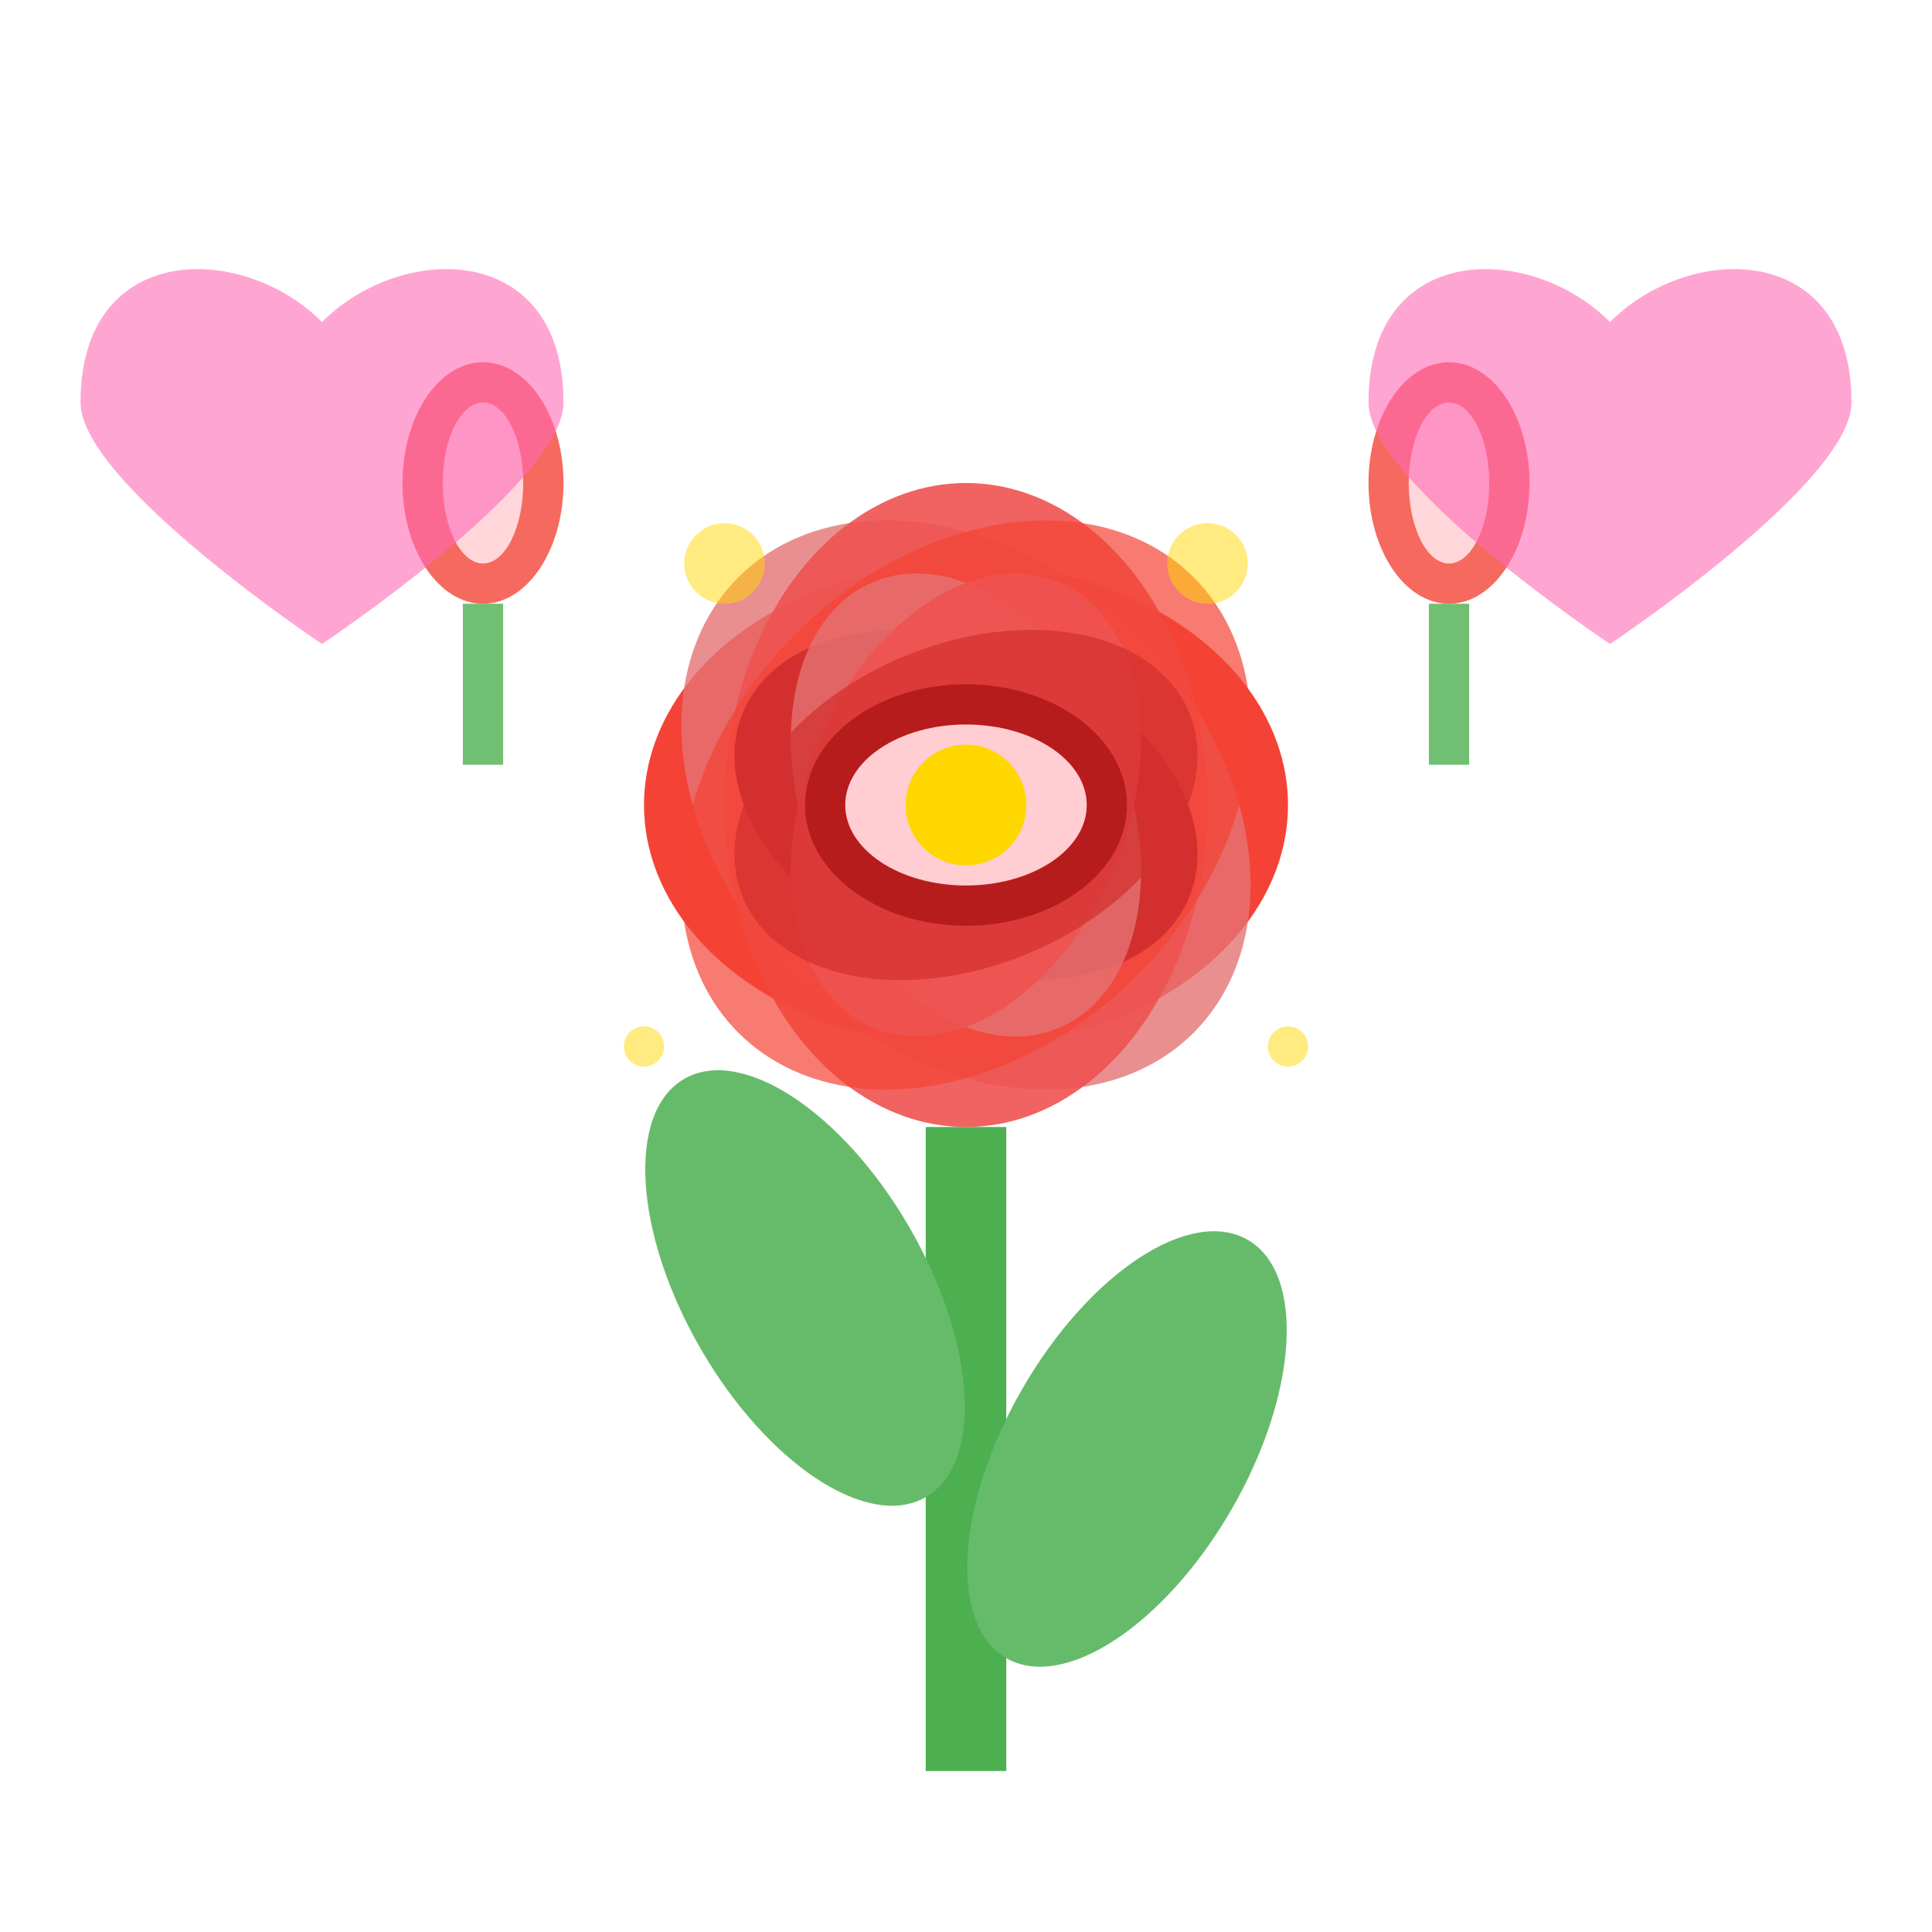 <svg width="48" height="48" viewBox="0 0 48 48" fill="none" xmlns="http://www.w3.org/2000/svg">
  <!-- 红色热情主题图标 玫瑰花 -->
  <g>
    <!-- 花茎 -->
    <rect x="23" y="28" width="2" height="16" fill="#4CAF50"/>
    
    <!-- 叶子 -->
    <ellipse cx="20" cy="32" rx="3" ry="6" fill="#66BB6A" transform="rotate(-30 20 32)"/>
    <ellipse cx="28" cy="36" rx="3" ry="6" fill="#66BB6A" transform="rotate(30 28 36)"/>
    
    <!-- 玫瑰花瓣 (外层) -->
    <g>
      <ellipse cx="24" cy="20" rx="8" ry="6" fill="#F44336" transform="rotate(0 24 20)"/>
      <ellipse cx="24" cy="20" rx="8" ry="6" fill="#E57373" transform="rotate(45 24 20)" opacity="0.8"/>
      <ellipse cx="24" cy="20" rx="8" ry="6" fill="#EF5350" transform="rotate(90 24 20)" opacity="0.9"/>
      <ellipse cx="24" cy="20" rx="8" ry="6" fill="#F44336" transform="rotate(135 24 20)" opacity="0.7"/>
    </g>
    
    <!-- 玫瑰花瓣 (中层) -->
    <g>
      <ellipse cx="24" cy="20" rx="6" ry="4" fill="#D32F2F" transform="rotate(22.5 24 20)"/>
      <ellipse cx="24" cy="20" rx="6" ry="4" fill="#E57373" transform="rotate(67.5 24 20)" opacity="0.8"/>
      <ellipse cx="24" cy="20" rx="6" ry="4" fill="#EF5350" transform="rotate(112.5 24 20)" opacity="0.9"/>
      <ellipse cx="24" cy="20" rx="6" ry="4" fill="#D32F2F" transform="rotate(157.5 24 20)" opacity="0.7"/>
    </g>
    
    <!-- 玫瑰花瓣 (内层) -->
    <g>
      <ellipse cx="24" cy="20" rx="4" ry="3" fill="#B71C1C"/>
      <ellipse cx="24" cy="20" rx="3" ry="2" fill="#FFCDD2"/>
    </g>
    
    <!-- 花心 -->
    <circle cx="24" cy="20" r="1.5" fill="#FFD700"/>
    
    <!-- 小花蕾装饰 -->
    <g opacity="0.8">
      <!-- 左上花蕾 -->
      <ellipse cx="12" cy="12" rx="2" ry="3" fill="#F44336"/>
      <ellipse cx="12" cy="12" rx="1" ry="2" fill="#FFCDD2"/>
      <rect x="11.5" y="15" width="1" height="4" fill="#4CAF50"/>
      
      <!-- 右上花蕾 -->
      <ellipse cx="36" cy="12" rx="2" ry="3" fill="#F44336"/>
      <ellipse cx="36" cy="12" rx="1" ry="2" fill="#FFCDD2"/>
      <rect x="35.5" y="15" width="1" height="4" fill="#4CAF50"/>
    </g>
    
    <!-- 爱心装饰 -->
    <g opacity="0.6">
      <path d="M8 8 C6 6, 2 6, 2 10 C2 12, 8 16, 8 16 C8 16, 14 12, 14 10 C14 6, 10 6, 8 8 Z" fill="#FF69B4"/>
      <path d="M40 8 C38 6, 34 6, 34 10 C34 12, 40 16, 40 16 C40 16, 46 12, 46 10 C46 6, 42 6, 40 8 Z" fill="#FF69B4"/>
    </g>
    
    <!-- 花粉效果 -->
    <g opacity="0.5">
      <circle cx="18" cy="14" r="1" fill="#FFD700"/>
      <circle cx="30" cy="14" r="1" fill="#FFD700"/>
      <circle cx="16" cy="26" r="0.5" fill="#FFD700"/>
      <circle cx="32" cy="26" r="0.5" fill="#FFD700"/>
    </g>
  </g>
</svg>
